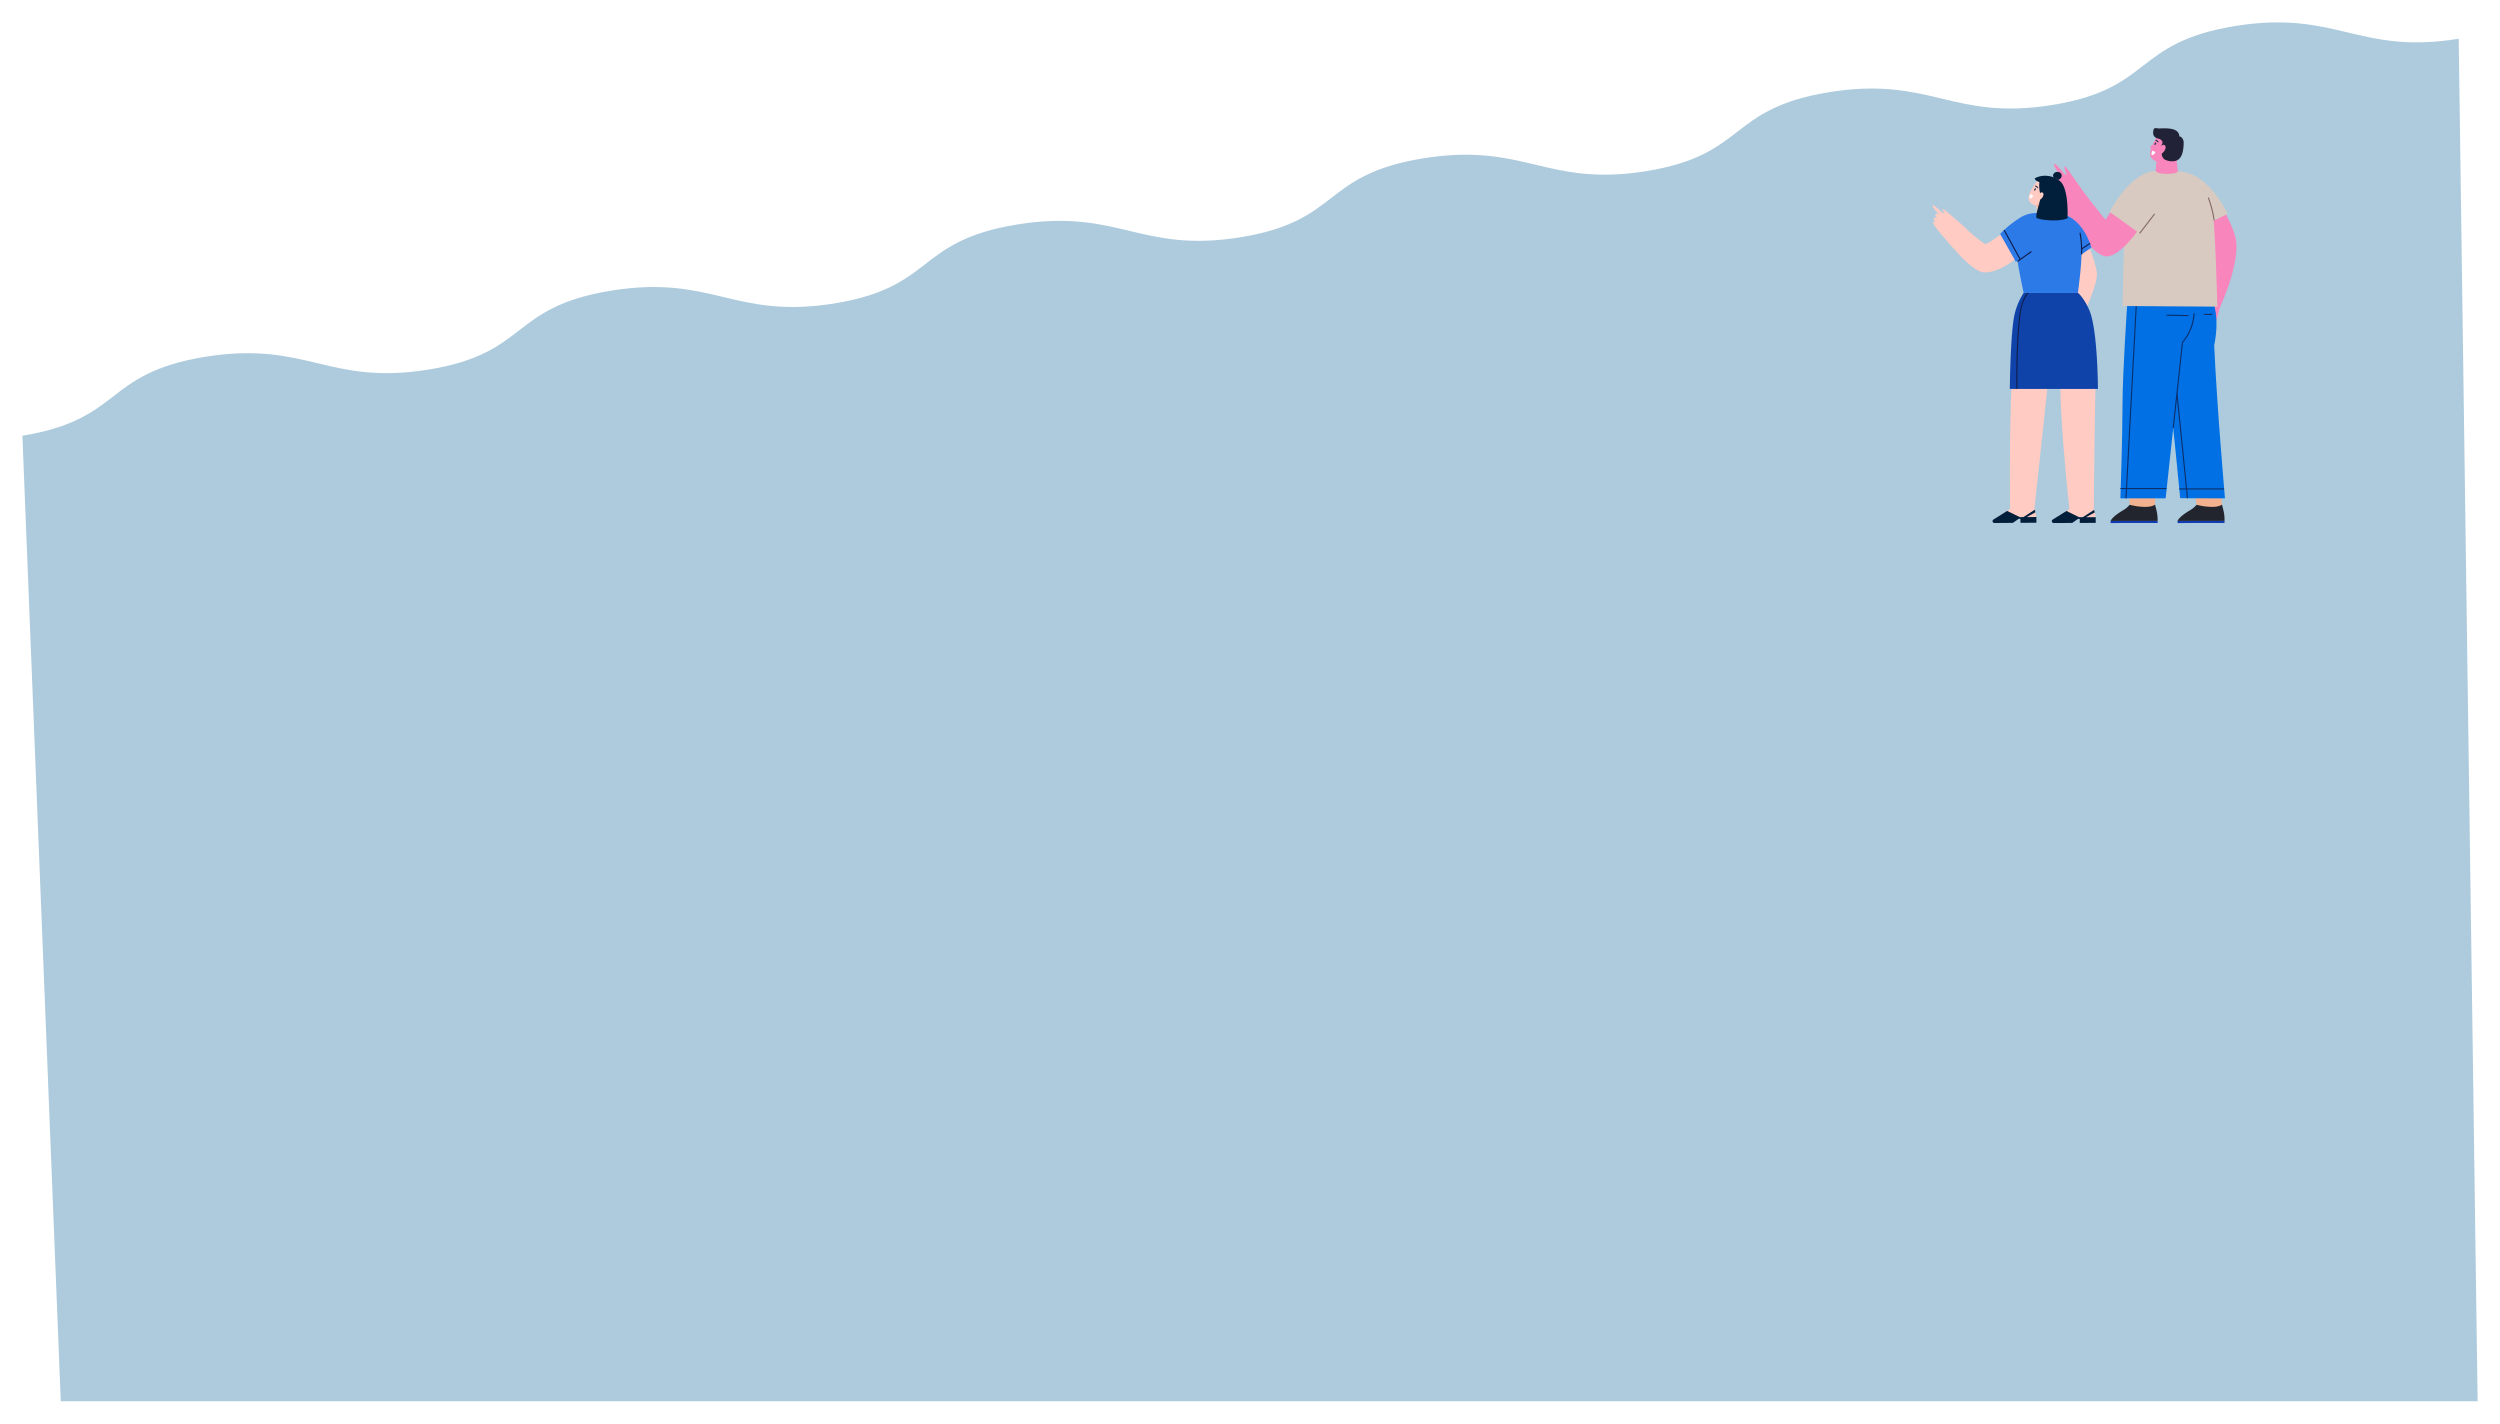 <svg xmlns="http://www.w3.org/2000/svg" xmlns:xlink="http://www.w3.org/1999/xlink" width="1675.285" height="954" viewBox="0 0 1675.285 954">
  <defs>
    <filter id="Path_695" x="0" y="0" width="1675.285" height="954" filterUnits="userSpaceOnUse">
      <feOffset dy="5" input="SourceAlpha"/>
      <feGaussianBlur stdDeviation="5" result="blur"/>
      <feFlood flood-opacity="0.349"/>
      <feComposite operator="in" in2="blur"/>
      <feComposite in="SourceGraphic"/>
    </filter>
  </defs>
  <g id="Group_760" data-name="Group 760" transform="translate(117.642 -549)">
    <g transform="matrix(1, 0, 0, 1, -117.64, 549)" filter="url(#Path_695)">
      <path id="Path_695-2" data-name="Path 695" d="M234.681-289.3H1854.25l25.716,647.011h0c-33.725,5.5-47.547,16.052-60.744,26.248-13.378,10.334-27.209,21.02-61.506,26.609s-55.28.575-75.569-4.273c-20.018-4.783-40.718-9.731-74.446-4.235s-47.37,16.039-60.569,26.235c-13.376,10.334-27.207,21.021-61.5,26.608s-55.275.574-75.562-4.273c-20.019-4.784-40.716-9.728-74.442-4.235s-47.37,16.038-60.567,26.234c-13.376,10.335-27.207,21.02-61.5,26.608s-55.275.574-75.562-4.273c-20.018-4.784-40.717-9.73-74.442-4.235s-47.37,16.038-60.567,26.234c-13.376,10.334-27.207,21.02-61.5,26.608s-55.275.575-75.562-4.273c-20.018-4.784-40.717-9.73-74.439-4.236S744.113,551.1,730.918,561.3c-13.376,10.334-27.205,21.02-61.5,26.608s-55.273.574-75.564-4.274c-20.018-4.784-40.717-9.729-74.439-4.235s-47.366,16.038-60.561,26.234c-13.376,10.334-27.205,21.019-61.5,26.607s-55.273.573-75.558-4.275c-20.014-4.783-40.714-9.731-74.433-4.236" transform="translate(1894.97 644.7) rotate(180)" fill="#adcbdd"/>
    </g>
    <g id="Group_542" data-name="Group 542" transform="translate(1257.051 634.869)">
      <g id="Group_542-2" data-name="Group 542" transform="translate(97.02 56.144)">
        <path id="Path_621" data-name="Path 621" d="M3.2,0C2.73,4.149-.6,15.947.1,16.44S2.021,12.8,2.518,13.312s-.96,7-.13,7.309c1.124.416,2.26-6.311,2.26-6.311s-.877,7.43.2,7.509c.764.056,1.694-5.584,2.321-7.694-.387,2.373-.56,6.293.236,6.335s1.5-3.785,2.208-6.686c-.27,1.851-.582,5.247.151,5.321s3.119-9.109,5.027-17.841" transform="translate(2.348 56.922)" fill="#f886bc"/>
        <path id="Path_622" data-name="Path 622" d="M19.055,0s6.715,11.928,7.683,19.249c2.39,18.034-12.574,48.582-12.574,48.582S3.29,64.865,3.29,63.5s7.579-33.463,7.579-33.463L0,4.948" transform="translate(0 0)" fill="#f886bc"/>
      </g>
      <g id="Group_545" data-name="Group 545" transform="translate(66.155 0)">
        <path id="Path_623" data-name="Path 623" d="M13.739,0,15.2,13.449S7.136,20.286,0,12.626L.873,3.774Z" transform="translate(3.53 16.977)" fill="#f886bc"/>
        <path id="Path_624" data-name="Path 624" d="M6.02,0S-2.71,12.026.856,16.531c2.631,3.324,9.534,3.7,11.666,2.395.459-2.461,6.117-10.6,5.209-12.408C14.265-.4,6.02,0,6.02,0Z" transform="translate(0 3.5)" fill="#f886bc"/>
        <path id="Path_625" data-name="Path 625" d="M17.609,5.584C17.328,1.039,12.846-.292,4.245.221,3.094.29,1.045-.492.514.531c-.7,1.345-.825,4.068.526,5.292A4.958,4.958,0,0,0,3.731,7.095c1.558.364,3.146,1.849,2.317,3.481-.218.427-.731,1.152-.407,1.505a4.748,4.748,0,0,0,.935.49c.619.331.58,1.271.194,1.858s-.214,1.237-.6,1.822c-.92,1.385.171,3.94,1.6,4.786,1.266.751,5.416,2,8.456.427,2.634-1.367,4.217-5.085,4.239-11.771C20.474,7.129,18.567,5.409,17.609,5.584Z" transform="translate(1.997 0)" fill="#212237"/>
        <path id="Path_626" data-name="Path 626" d="M1.412,1.307C2.829-.488,3.976-.2,4.6.783,5.438,2.1,3.763,4.835,2.984,5.3,1.4,6.248.122,6.147,0,4.863" transform="translate(5.559 11.141)" fill="#f886bc"/>
        <g id="Group_544" data-name="Group 544" transform="translate(2.846 9.557)">
          <g id="Group_543" data-name="Group 543" transform="translate(0 0)">
            <path id="Path_627" data-name="Path 627" d="M.628.14c-.405.339-.785.951-.562,1.4a.313.313,0,0,0,.324.175C1.3,1.625,1.474-.566.628.14Z" fill="#28364c"/>
          </g>
        </g>
        <path id="Path_628" data-name="Path 628" d="M0,0A3.366,3.366,0,0,1,1.824,1.433" transform="translate(3.587 8.031)" fill="none" stroke="#28364c" stroke-miterlimit="10" stroke-width="0.75"/>
        <path id="Path_629" data-name="Path 629" d="M2.707,1.066.714,0S-.6,2.449.332,2.966C1.358,3.536,2.707,1.066,2.707,1.066Z" transform="translate(0.864 15.041)" fill="#fff"/>
      </g>
      <g id="Group_548" data-name="Group 548" transform="translate(39.656 75.393)">
        <g id="Group_546" data-name="Group 546" transform="translate(0 160.822)">
          <rect id="Rectangle_2141" data-name="Rectangle 2141" width="31.491" height="1.41" transform="translate(31.492 28.388) rotate(179.956)" fill="#103bb2"/>
          <path id="Path_630" data-name="Path 630" d="M27.01,0l2.724.641s1.043,3.56,1.442,6.038a29.026,29.026,0,0,1,.313,4.946L0,11.648S.823,8.92,8.337,4.518A16.4,16.4,0,0,0,12.8.8Z" transform="translate(0.001 15.352)" fill="#22252d"/>
          <path id="Path_631" data-name="Path 631" d="M18.5,4.021l-.517,11.973s-1.322,1.6-6.67,1.6a40.9,40.9,0,0,1-10.26-1.446L0,0" transform="translate(11.75 0)" fill="#f2b18f"/>
        </g>
        <g id="Group_547" data-name="Group 547" transform="translate(44.853 160.822)">
          <rect id="Rectangle_2142" data-name="Rectangle 2142" width="31.491" height="1.41" transform="translate(31.492 28.388) rotate(179.956)" fill="#103bb2"/>
          <path id="Path_632" data-name="Path 632" d="M27.01,0l2.724.641s1.043,3.56,1.442,6.038a28.92,28.92,0,0,1,.315,4.946L0,11.648S.823,8.92,8.337,4.518A16.363,16.363,0,0,0,12.8.8Z" transform="translate(0 15.352)" fill="#22252d"/>
          <path id="Path_633" data-name="Path 633" d="M18.293,3.533l1.062,12.461s-1.322,1.6-6.67,1.6a40.9,40.9,0,0,1-10.26-1.446L0,0" transform="translate(10.379 0)" fill="#f2b18f"/>
        </g>
        <path id="Path_634" data-name="Path 634" d="M38.143,40.457s4.912,10.228.965,29.8c2.008,43.7,7.233,102.438,7.233,102.438l-30-.1S10.22,109.444,6.585,77.976C2.534,42.924,0,0,0,0" transform="translate(30.304 0)" fill="#0070e4"/>
        <path id="Path_635" data-name="Path 635" d="M9.754,94.612S3.635,31.468,0,0" transform="translate(41.733 77.976)" fill="none" stroke="#0b2e6b" stroke-miterlimit="10" stroke-width="0.75"/>
        <path id="Path_636" data-name="Path 636" d="M4.606,26.934S1.419,73,1.419,95.105,0,157.212,0,157.212H30.327L41.61,52.653c9.241-11.07,8.568-35.089,6.34-44.44L17.879,0Z" transform="translate(6.548 15.48)" fill="#0070e4"/>
        <path id="Path_637" data-name="Path 637" d="M0,76.965,6.2,19.551A32.153,32.153,0,0,0,13.948,0" transform="translate(41.961 48.582)" fill="none" stroke="#0b2e6b" stroke-miterlimit="10" stroke-width="0.75"/>
        <line id="Line_26" data-name="Line 26" x1="7.177" y2="134.905" transform="translate(10.308 37.787)" fill="none" stroke="#0b2e6b" stroke-miterlimit="10" stroke-width="0.75"/>
        <line id="Line_27" data-name="Line 27" x2="14.73" y2="0.295" transform="translate(37.403 49.944)" fill="none" stroke="#0b2e6b" stroke-miterlimit="10" stroke-width="0.75"/>
        <line id="Line_28" data-name="Line 28" y1="0.117" x2="5.6" transform="translate(62.633 49.363)" fill="none" stroke="#0b2e6b" stroke-miterlimit="10" stroke-width="0.75"/>
      </g>
      <g id="Group_549" data-name="Group 549" transform="translate(0 23.911)">
        <path id="Path_638" data-name="Path 638" d="M25.244,23.729C21.133,19.077,10.1,1.389,8.858,1.668S10.96,7.421,9.9,7.459,3.127-.576,1.962.033C.383.859,6.674,8.816,6.674,8.816S4.211,5.435,3.049,6.548c-.823.789-.389,2.444,1.316,5.236C3.222,10.354,2.142,10.1,1.3,10.938S1.3,13.291,2.32,14.832c-.809-1.01-1.986-1.516-2.289-.465-.4,1.376,2.942,8.515,10.838,20.158" transform="translate(0 0)" fill="#f886bc"/>
        <path id="Path_639" data-name="Path 639" d="M37.045.342s17.376.727,22.587,20.5c2.35,8.917,3.862,70.062,3.862,70.062L0,90.483S.846,35.2,2.265,23.237C4.862,1.363,22.083,0,22.083,0s.785,1.934,7.514,1.934S37.045.342,37.045.342Z" transform="translate(47.689 4.805)" fill="#d8cac0"/>
        <path id="Path_640" data-name="Path 640" d="M0,0C20.625,0,33.323,28.33,33.323,28.33L20.355,34.841" transform="translate(84.734 5.147)" fill="#d8cac0"/>
        <path id="Path_641" data-name="Path 641" d="M53.083,30.964S42.078,46.8,33.192,47.662C21.248,48.818,0,9.054,0,9.054L13.4,0,31.76,23.09l6.261-9.358" transform="translate(4.407 14.377)" fill="#f886bc"/>
        <path id="Path_642" data-name="Path 642" d="M30.753,0C13,.976,0,27.429,0,27.429L20.792,42.353l11.8-15.394" transform="translate(39.019 4.805)" fill="#d8cac0"/>
        <line id="Line_29" data-name="Line 29" y1="13.082" x2="10.058" transform="translate(59.078 33.551)" fill="none" stroke="#846a6a" stroke-miterlimit="10" stroke-width="0.75"/>
        <path id="Path_643" data-name="Path 643" d="M3.979,15.424A74.494,74.494,0,0,0,0,0" transform="translate(105.089 22.566)" fill="none" stroke="#846a6a" stroke-miterlimit="10" stroke-width="0.75"/>
      </g>
      <path id="Path_644" data-name="Path 644" d="M2.722,0S-.137,1.374.005,1.9a10.435,10.435,0,0,0,1,1.792" transform="translate(66.155 10.707)" fill="#f886bc"/>
      <line id="Line_30" data-name="Line 30" x2="30.856" transform="translate(46.203 241.512)" fill="none" stroke="#0b2e6b" stroke-miterlimit="10" stroke-width="0.75"/>
      <line id="Line_31" data-name="Line 31" x2="30.011" transform="translate(85.668 241.773)" fill="none" stroke="#0b2e6b" stroke-miterlimit="10" stroke-width="0.75"/>
    </g>
    <g id="Group_543-2" data-name="Group 543" transform="translate(1177.375 664.211)">
      <g id="Group_551" data-name="Group 551" transform="translate(86.077 49.129)">
        <path id="Path_645" data-name="Path 645" d="M553.163,241.21s4.519,10.267,5.684,17.961-9.523,29.414-9.523,29.414l-9.152-5.375s2.787-16.19,2.787-21.952-5.248-13.78-5.248-13.78" transform="translate(-534.833 -241.21)" fill="#ffcbc2"/>
        <path id="Path_646" data-name="Path 646" d="M540.193,288.1c-1.177,3.56-6.277,13.314-5.754,13.877s2.361-2.846,2.705-2.3-2.132,5.977-1.46,6.4c.911.572,3.148-5.129,3.148-5.129s-2.138,6.367-1.2,6.635c.662.189,2.517-4.6,3.456-6.335-.778,2.014-1.649,5.428-.958,5.61s2.018-3.049,3.17-5.469c-.578,1.578-1.476,4.506-.845,4.7s4.417-7.431,7.7-14.754" transform="translate(-534.402 -247.315)" fill="#ffcbc2"/>
      </g>
      <g id="Group_554" data-name="Group 554" transform="translate(40.201 80.598)">
        <g id="Group_552" data-name="Group 552" transform="translate(39.74 41.665)">
          <path id="Path_647" data-name="Path 647" d="M533.709,338.747c-1.108,25.76,5.98,90.217,5.98,90.217l-7.958,5.067s24.481,1.138,25.191.422-.9-5.622-.9-5.622.712-76.141,1.422-87.418S534.817,312.987,533.709,338.747Z" transform="translate(-527.918 -325.291)" fill="#ffcbc2"/>
          <path id="Path_648" data-name="Path 648" d="M550.258,449.989l5.866-3.2-.46-1.682L548.049,450l-2.409.009-8.488-4.191-9.216,5.769a1.249,1.249,0,0,0,.667,2.307l12.387-.044,3.953-2.75,1.123,0,.01,2.736,10.676-.029-.014-3.824Z" transform="translate(-527.347 -340.89)" fill="#011e3b"/>
        </g>
        <g id="Group_553" data-name="Group 553" transform="translate(0 36.568)">
          <path id="Path_649" data-name="Path 649" d="M495.086,342.382c-1.767,36.2-1.115,85.783-1.115,85.783l-7.941,5.094s24.485,1.061,25.193.344-.917-5.62-.917-5.62,6.805-62.84,9.25-86.341S496.854,306.182,495.086,342.382Z" transform="translate(-482.228 -319.43)" fill="#ffcbc2"/>
          <path id="Path_650" data-name="Path 650" d="M504.561,449.9l5.855-3.214-.466-1.68-7.6,4.91-2.409.017-8.5-4.161-9.2,5.8a1.248,1.248,0,0,0,.675,2.3l12.387-.088,3.943-2.763,1.123-.009.019,2.736,10.676-.057-.027-3.823Z" transform="translate(-481.659 -335.779)" fill="#011e3b"/>
        </g>
        <path id="Path_651" data-name="Path 651" d="M540.587,277.879c2.1,1.455,6.823,8.146,8.776,14.728,4.591,15.47,4.66,49.663,4.66,49.663H494.979s.346-32.856,2.642-47.171a44.71,44.71,0,0,1,6.636-17.16" transform="translate(-483.393 -277.453)" fill="#0f43aa"/>
        <path id="Path_652" data-name="Path 652" d="M508.271,277.389c-1.771,1.492-4.748,7.032-5.591,13.312-2.848,21.212-2.247,51.506-2.247,51.506" transform="translate(-484.096 -277.389)" fill="none" stroke="#0f1d49" stroke-miterlimit="10" stroke-width="0.75"/>
      </g>
      <g id="Group_555" data-name="Group 555" transform="translate(0 22.26)">
        <path id="Path_653" data-name="Path 653" d="M530.85,216.341c17.665,1.123,23.511,23.189,23.511,23.189l-12.478,8.615" transform="translate(-447.862 -211.103)" fill="#2c79e8"/>
        <line id="Line_32" data-name="Line 32" y1="4.143" x2="6.197" transform="translate(99.354 25.592)" fill="none" stroke="#0f1d49" stroke-miterlimit="10" stroke-width="0.75"/>
        <path id="Path_654" data-name="Path 654" d="M487.378,227.67s-13.18,10.16-15.292,10.208c-2.183.05-19.189-15.81-19.189-15.81L443.953,232.5s17.936,24.453,27.553,24.453c12.766,0,26.352-14.009,26.352-14.009" transform="translate(-436.549 -211.848)" fill="#ffcbc2"/>
        <path id="Path_655" data-name="Path 655" d="M513.714,216.351s2.043,1.554,6,1.089a56.743,56.743,0,0,0,7.147-1.313c.038.1,15.933,7.384,16.442,16.581.567,10.262.532,16.361-2.144,37.191H504.8s-5.652-25.494-5.652-35.257S513.714,216.351,513.714,216.351Z" transform="translate(-443.735 -211.075)" fill="#2c79e8"/>
        <path id="Path_656" data-name="Path 656" d="M512.2,216.384a21.217,21.217,0,0,0-10.041,2.385A70.648,70.648,0,0,0,487.5,230.406l10.586,18.7,11.12-7.865" transform="translate(-442.218 -211.108)" fill="#2c79e8"/>
        <path id="Path_657" data-name="Path 657" d="M550.094,246.1a64.215,64.215,0,0,0-1.046-14.48" transform="translate(-450.232 -213.092)" fill="none" stroke="#0f1d49" stroke-miterlimit="10" stroke-width="0.75"/>
        <line id="Line_33" data-name="Line 33" x2="10.829" y2="19.716" transform="translate(47.955 16.668)" fill="none" stroke="#0f1d49" stroke-miterlimit="10" stroke-width="0.75"/>
        <line id="Line_34" data-name="Line 34" y1="6.6" x2="9.301" transform="translate(56.978 31.066)" fill="none" stroke="#0f1d49" stroke-miterlimit="10" stroke-width="0.75"/>
        <path id="Path_658" data-name="Path 658" d="M458.286,226.434s-15.038-13.9-15.97-13.578,1.734,3,.92,3.121-6.786-6.194-7.63-5.622c-1.144.775,4.007,6.01,4.007,6.01s-1.361-.92-2.159.039c-.564.679,1.039,2.794,1.039,2.794s-1.567-1.039-2.137-.321.829,2.849.829,2.849-1.114-.825-1.484-.061c-.588,1.217,6.848,9.905,13.76,17.551" transform="translate(-435.441 -210.319)" fill="#ffcbc2"/>
      </g>
      <g id="Group_558" data-name="Group 558" transform="translate(64.375 0)">
        <path id="Path_659" data-name="Path 659" d="M528.087,205.6l1.351,10.12s-6.591,6.791-13.6-.736l-.392-5.675Z" transform="translate(-510.231 -187.444)" fill="#ffcbc2"/>
        <path id="Path_660" data-name="Path 660" d="M516.252,190.374s-9.515,10.762-6.036,15.208c1.809,2.311,9.613,5.143,12.426,3.386,2.087-1.3,6.009-10.415,5.118-12.194C524.354,189.976,516.252,190.374,516.252,190.374Z" transform="translate(-509.451 -185.462)" fill="#ffcbc2"/>
        <path id="Path_661" data-name="Path 661" d="M517.287,191.975c-.591,6.267,1.261,9.457,1.261,9.457s-4.143,13.109-3.238,14.358,14.307,3.191,20.831.4c0,0,1.036-19.8-4.951-24.831-5.695-4.782-13.061-4.352-17.081-1.854a3.243,3.243,0,0,0,1.808,1.825c.711.313,1.51.668,1.51.668" transform="translate(-510.058 -185.112)" fill="#011e3b"/>
        <path id="Path_662" data-name="Path 662" d="M517.559,201.5c1.162-1.473,2.1-1.239,2.616-.43.684,1.079-.689,3.321-1.328,3.7-1.3.776-2.345.694-2.445-.358" transform="translate(-510.356 -186.771)" fill="#ffcbc2"/>
        <path id="Path_663" data-name="Path 663" d="M515.49,210.808a1.931,1.931,0,0,0,1.81-1.15" transform="translate(-510.238 -187.973)" fill="none" stroke="#e88872" stroke-linejoin="round" stroke-width="0.5"/>
        <g id="Group_557" data-name="Group 557" transform="translate(3.681 10.861)">
          <g id="Group_556" data-name="Group 556" transform="translate(0)">
            <path id="Path_664" data-name="Path 664" d="M514.3,197.351c-.4.331-.772.933-.552,1.376a.308.308,0,0,0,.319.171C514.963,198.811,515.133,196.658,514.3,197.351Z" transform="translate(-513.684 -197.214)" fill="#28364c"/>
          </g>
        </g>
        <path id="Path_665" data-name="Path 665" d="M514.522,195.489a3.309,3.309,0,0,1,1.793,1.408" transform="translate(-510.111 -186.129)" fill="none" stroke="#28364c" stroke-miterlimit="10" stroke-width="0.75"/>
        <path id="Path_666" data-name="Path 666" d="M512.771,202.815l-1.959-1.048s-1.286,2.406-.374,2.914C511.445,205.243,512.771,202.815,512.771,202.815Z" transform="translate(-509.537 -186.946)" fill="#fff"/>
        <path id="Path_667" data-name="Path 667" d="M529.7,189.117a1.989,1.989,0,0,1-1.4-1.957,2.517,2.517,0,0,1,1.358-2.076,3.459,3.459,0,0,1,2.529-.214,2.422,2.422,0,0,1,1.184,4.056,2.281,2.281,0,0,1-1.288.976,1.271,1.271,0,0,1-1.418-.578" transform="translate(-511.905 -184.727)" fill="#011e3b"/>
      </g>
    </g>
  </g>
</svg>
